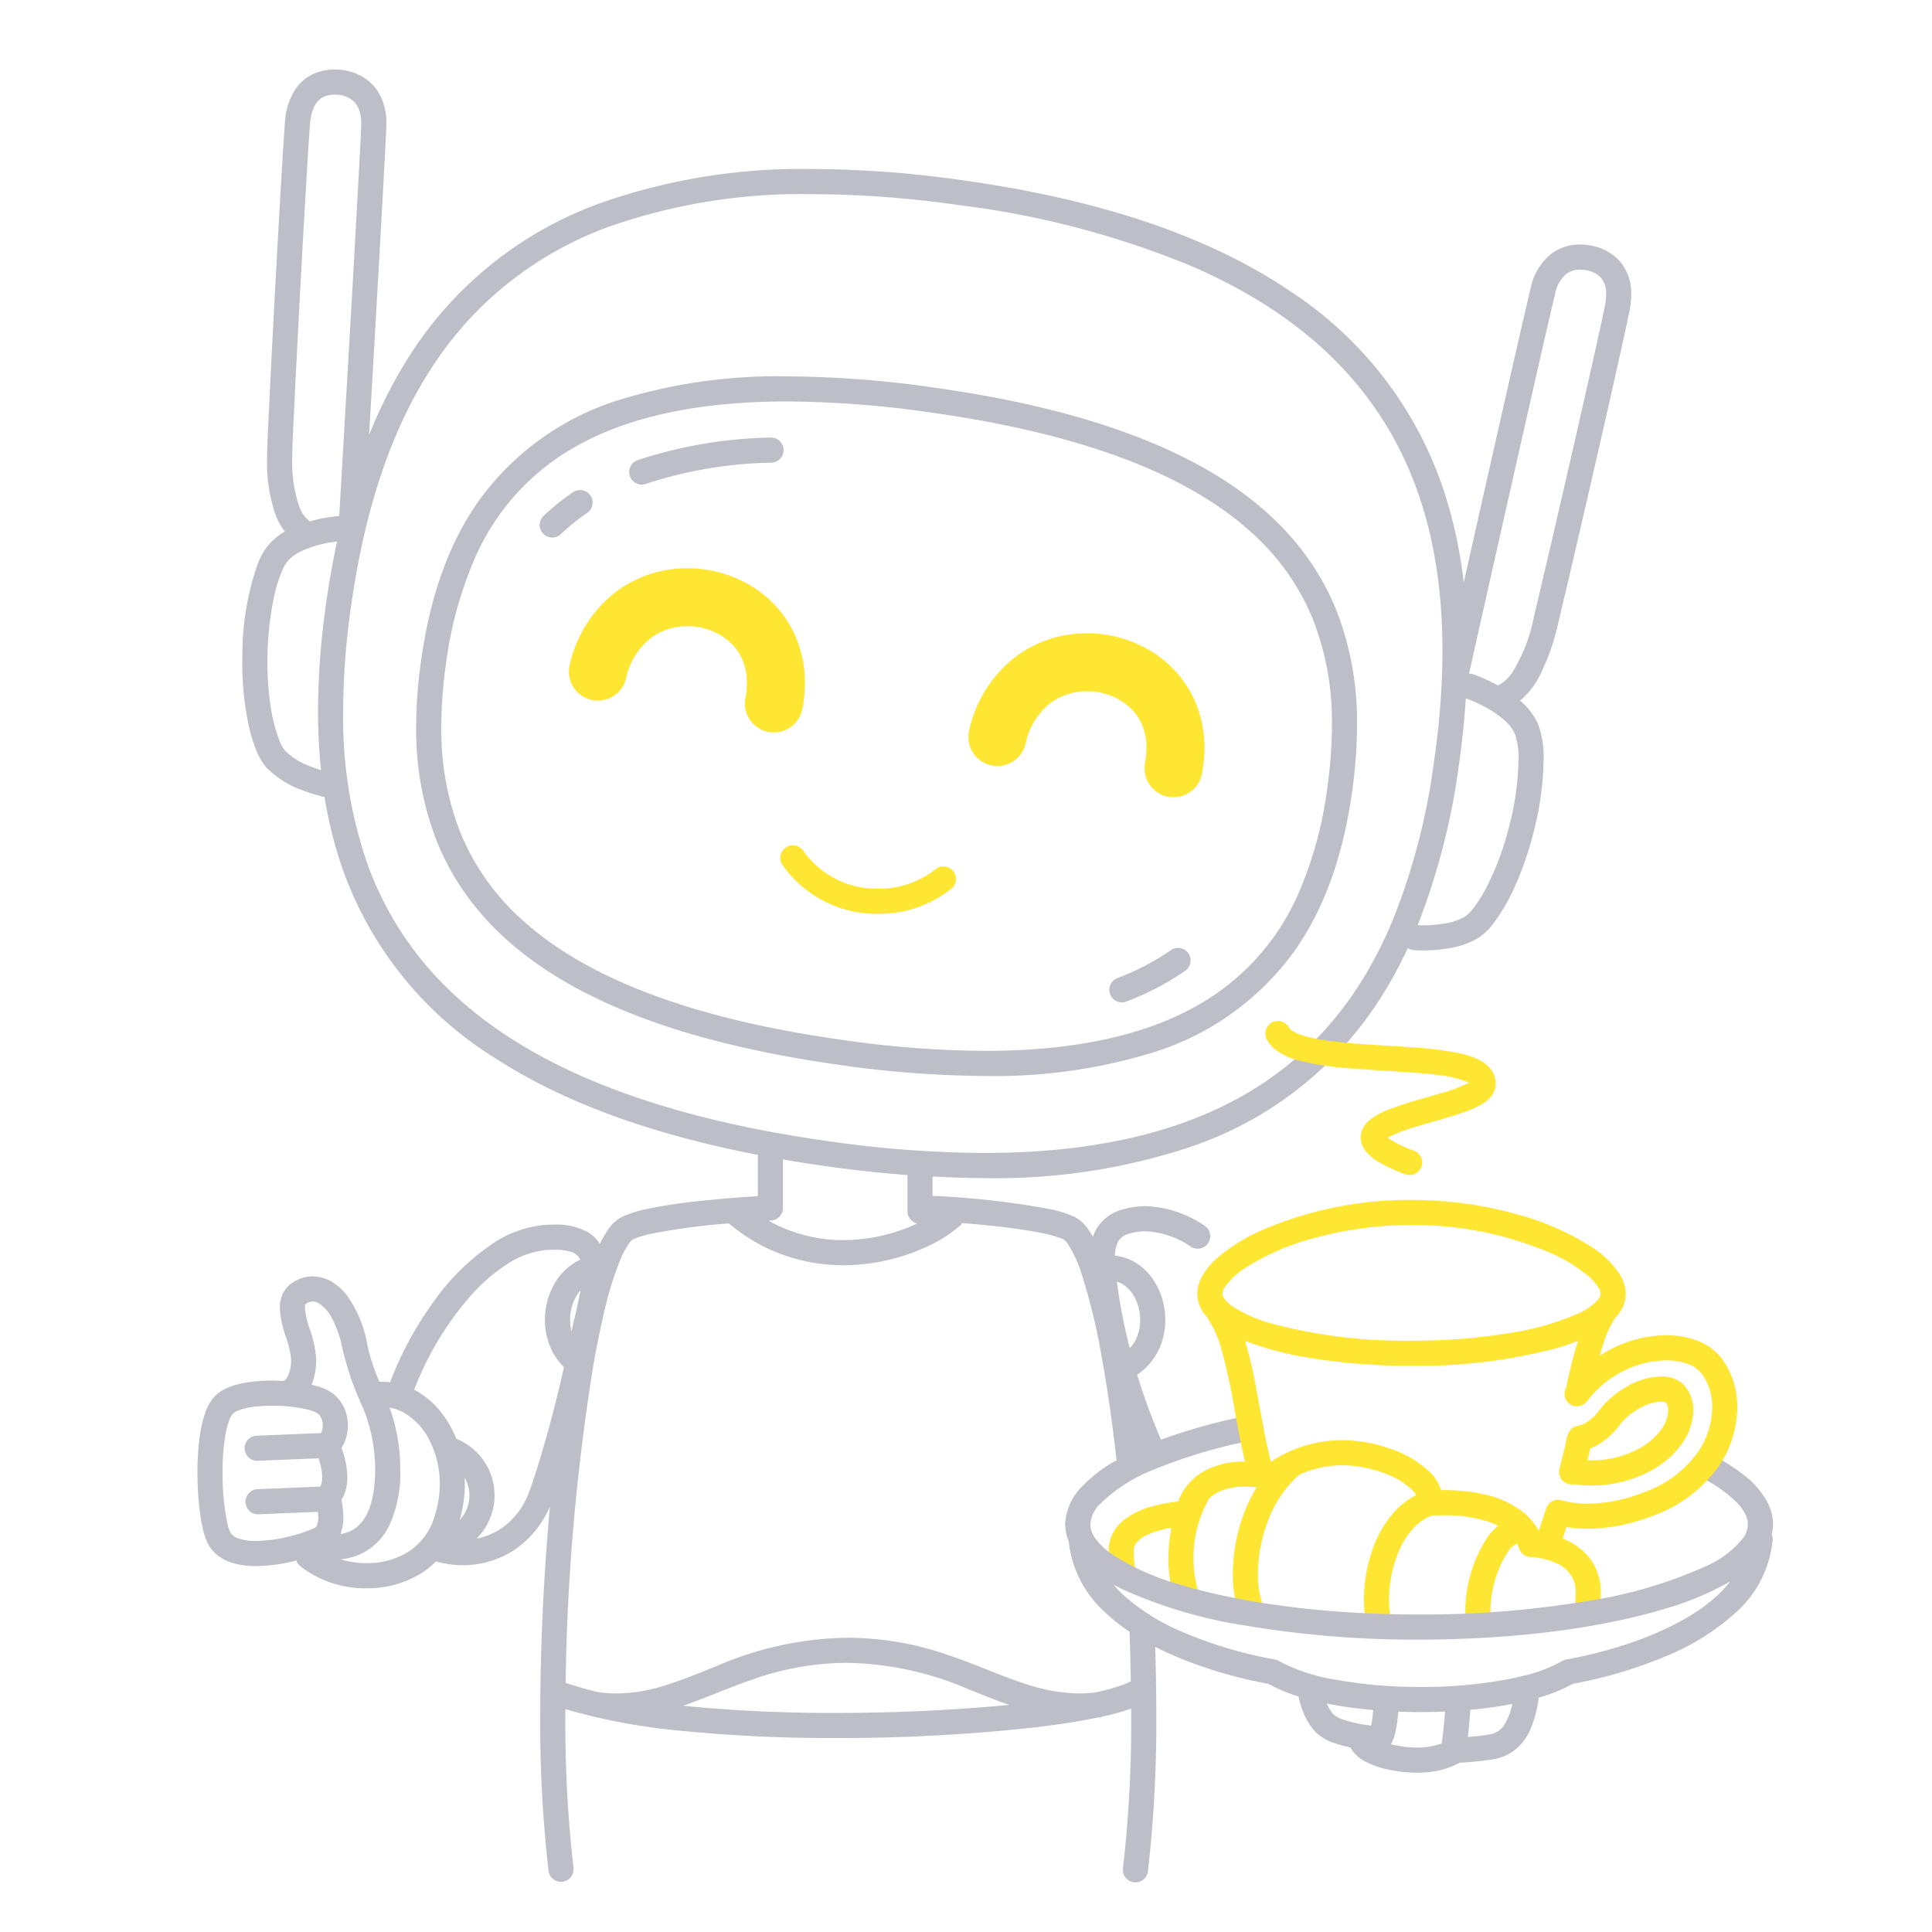 <svg xmlns="http://www.w3.org/2000/svg" width="200" height="200" fill="none"><path fill="#FFE632" d="M64.796 70.275a7.203 7.203 0 0 1 2.547-4.202 6.256 6.256 0 0 1 3.813-1.248 6.59 6.59 0 0 1 4.327 1.578 5.298 5.298 0 0 1 1.324 1.78c.35.787.524 1.64.511 2.501a8.478 8.478 0 0 1-.152 1.562 3 3 0 1 0 5.897 1.106c.168-.88.253-1.772.255-2.668a11.968 11.968 0 0 0-1.05-4.987 11.476 11.476 0 0 0-4.658-5.13 12.754 12.754 0 0 0-6.454-1.742 12.257 12.257 0 0 0-7.449 2.475 13.216 13.216 0 0 0-4.74 7.554 3 3 0 0 0 5.829 1.42ZM106.161 77.006a7.199 7.199 0 0 1 2.548-4.202 6.256 6.256 0 0 1 3.813-1.248 6.59 6.59 0 0 1 4.327 1.578 5.311 5.311 0 0 1 1.323 1.78c.349.787.523 1.64.511 2.5a8.438 8.438 0 0 1-.152 1.562 2.995 2.995 0 0 0 .472 2.247 3.007 3.007 0 0 0 1.923 1.255 3.003 3.003 0 0 0 3.502-2.396c.168-.879.253-1.772.255-2.667a11.956 11.956 0 0 0-1.051-4.988 11.47 11.47 0 0 0-4.656-5.128 12.752 12.752 0 0 0-6.454-1.743 12.259 12.259 0 0 0-7.449 2.475 13.221 13.221 0 0 0-4.742 7.555 3.011 3.011 0 0 0 .352 2.269 3.004 3.004 0 0 0 1.853 1.356 3 3 0 0 0 3.625-2.205ZM96.84 89.983A9.452 9.452 0 0 1 90.928 92a9.34 9.34 0 0 1-7.793-3.947 1.3 1.3 0 0 0-2.16 1.445 11.929 11.929 0 0 0 9.953 5.102c2.73.017 5.387-.894 7.532-2.583a1.299 1.299 0 0 0-.661-2.315 1.3 1.3 0 0 0-.959.281Z"/><path fill="#BEBEC9" d="M125.321 48.844c-6.73-3.96-16.011-6.945-28.616-8.718a109.85 109.85 0 0 0-15.226-1.166 55.654 55.654 0 0 0-16.748 2.25 28.254 28.254 0 0 0-15.2 10.675c-3.335 4.744-5.087 10.426-5.943 16.52a48.828 48.828 0 0 0-.504 6.787c-.058 4.02.65 8.014 2.084 11.77 2.207 5.588 6.382 10.578 13.111 14.54 6.732 3.969 16.004 6.958 28.574 8.727a109.328 109.328 0 0 0 15.142 1.157 55.739 55.739 0 0 0 16.742-2.247 28.426 28.426 0 0 0 15.249-10.666c3.355-4.741 5.127-10.425 5.984-16.523.329-2.272.5-4.564.51-6.86a31.683 31.683 0 0 0-2.071-11.74c-2.197-5.575-6.36-10.553-13.088-14.506Zm9.144 43.532a24.522 24.522 0 0 1-10.696 11.811c-5.163 2.88-12.207 4.599-21.774 4.599a106.752 106.752 0 0 1-14.78-1.132c-16.468-2.311-26.876-6.749-33.093-12.37a24.553 24.553 0 0 1-6.537-9.28 29.121 29.121 0 0 1-1.9-10.812c.01-2.15.169-4.298.477-6.426a40.478 40.478 0 0 1 2.913-10.79 24.403 24.403 0 0 1 10.638-11.813c5.146-2.882 12.182-4.603 21.766-4.603 4.975.035 9.942.416 14.864 1.14 16.516 2.317 26.926 6.747 33.132 12.353a24.401 24.401 0 0 1 6.516 9.252 29.118 29.118 0 0 1 1.889 10.785 46.798 46.798 0 0 1-.484 6.499 40.11 40.11 0 0 1-2.931 10.787Z"/><path fill="#BEBEC9" d="M165.045 25.5a5.955 5.955 0 0 0-1.473-.188 4.9 4.9 0 0 0-3.117 1.071 6.106 6.106 0 0 0-1.998 3.423c-.992 4.13-4.593 20.096-6.934 30.508a47.4 47.4 0 0 0-2.127-9.72 39.415 39.415 0 0 0-15.702-20.36c-8.048-5.485-19.11-9.475-33.973-11.564a112.017 112.017 0 0 0-15.56-1.17 62.762 62.762 0 0 0-21.857 3.47A39.192 39.192 0 0 0 42.12 37.26a49.15 49.15 0 0 0-3.91 7.773c.619-10.627 1.593-27.547 1.78-31.875.006-.129.009-.255.009-.378a6.544 6.544 0 0 0-.428-2.426 4.812 4.812 0 0 0-2.017-2.392 5.602 5.602 0 0 0-2.709-.76l-.194-.003a5.474 5.474 0 0 0-1.765.278 4.526 4.526 0 0 0-2.333 1.798 7.092 7.092 0 0 0-1.061 3.467c-.375 5.054-1.348 22.943-1.8 32.874-.026.592-.04 1.152-.04 1.682a16.682 16.682 0 0 0 .892 6.048c.231.603.549 1.169.942 1.68-.652.37-1.234.851-1.721 1.421a7.306 7.306 0 0 0-1.078 1.914 28.202 28.202 0 0 0-1.595 9.346c-.007.284-.01.566-.01.845-.016 2.238.215 4.471.69 6.658.184.837.437 1.658.755 2.453.248.65.601 1.253 1.046 1.787a9.88 9.88 0 0 0 3.84 2.395c.713.27 1.445.493 2.19.665a43.05 43.05 0 0 0 1.895 7.545 37.956 37.956 0 0 0 15.863 19.549c6.777 4.374 15.661 7.74 27.088 9.947v4.275c-2.982.187-5.76.437-8.074.75a43.463 43.463 0 0 0-3.48.597c-.845.167-1.67.425-2.46.771a3.985 3.985 0 0 0-1.486 1.343 9.98 9.98 0 0 0-.845 1.473 3.878 3.878 0 0 0-1.321-1.247 6.813 6.813 0 0 0-3.41-.744c-.3 0-.615.011-.941.034a11.47 11.47 0 0 0-5.332 1.866 24.045 24.045 0 0 0-6.48 6.459 35.42 35.42 0 0 0-4.234 7.964 7.165 7.165 0 0 0-.84-.055c-.089 0-.177.006-.265.01a19.487 19.487 0 0 1-1.236-3.731 12.38 12.38 0 0 0-2.096-5.171 5.632 5.632 0 0 0-1.617-1.464 3.896 3.896 0 0 0-1.962-.549c-.7.005-1.386.203-1.98.574a2.868 2.868 0 0 0-1.12 1.234c-.207.457-.31.955-.301 1.457.061 1.015.27 2.017.62 2.973.266.723.446 1.475.535 2.24l.002.17a3.54 3.54 0 0 1-.41 1.824.915.915 0 0 1-.261.292l-.11.039c-.03 0-.055.015-.085.017a22.613 22.613 0 0 0-1.079-.035 15.297 15.297 0 0 0-3.32.327c-.502.11-.992.272-1.46.485-.472.21-.897.515-1.247.895a4.915 4.915 0 0 0-.884 1.561 13.105 13.105 0 0 0-.645 2.909 27.953 27.953 0 0 0-.185 3.326 32.37 32.37 0 0 0 .255 4.118c.083.623.182 1.198.302 1.714.102.474.251.937.444 1.383.22.479.54.906.939 1.252a4.772 4.772 0 0 0 1.959.985 8.73 8.73 0 0 0 2.166.248 17.73 17.73 0 0 0 4.119-.558l.056-.016c.07.214.195.405.363.554a10.911 10.911 0 0 0 6.914 2.318 10.606 10.606 0 0 0 5.556-1.495 8.808 8.808 0 0 0 1.624-1.285c.897.256 1.826.388 2.759.391a9.714 9.714 0 0 0 5.455-1.653 10.301 10.301 0 0 0 3.578-4.421c-.636 6.983-1.002 14.43-1.003 21.429-.044 5.461.246 10.92.867 16.346a1.302 1.302 0 0 0 2.58-.326 131.839 131.839 0 0 1-.847-16.02l.003-.455a63.372 63.372 0 0 0 12.09 2.252c5.285.514 10.592.761 15.9.74 6.849.017 13.692-.347 20.499-1.091 2.515-.294 4.722-.638 6.57-1.021.094-.01.185-.014.28-.025.101-.019.2-.051.293-.095.087-.019.187-.037.272-.057.878-.193 1.745-.44 2.594-.738.024-.009.042-.019.065-.028.001.168.006.34.006.507.043 5.356-.239 10.71-.845 16.031a1.288 1.288 0 0 0 .262.96 1.3 1.3 0 0 0 2.317-.634c.62-5.429.91-10.892.866-16.357 0-3.017-.068-6.119-.197-9.229a1.288 1.288 0 0 0-.417-.906 1.297 1.297 0 0 0-1.839.076 1.303 1.303 0 0 0-.341.937c.08 1.941.127 3.868.157 5.781a5.365 5.365 0 0 1-.926.42c-.931.318-1.882.574-2.847.766-.504.049-1.002.086-1.482.086a17.597 17.597 0 0 1-5.196-.844c-2.545-.771-5.129-1.982-8.154-3.027a32.039 32.039 0 0 0-10.76-1.895 35.133 35.133 0 0 0-13.61 2.974c-1.842.727-3.541 1.435-5.208 1.95-1.627.536-3.327.82-5.04.843a14.146 14.146 0 0 1-1.805-.118 34.932 34.932 0 0 1-3.48-.979 224.872 224.872 0 0 1 2.822-32.579c.018-.07.03-.142.035-.215a99.041 99.041 0 0 1 1.108-5.489l.003-.015.017-.077c.419-1.878.99-3.72 1.709-5.505.22-.537.495-1.05.82-1.532.122-.2.287-.372.482-.504l.006-.003a9.676 9.676 0 0 1 1.905-.578 65.665 65.665 0 0 1 8-1.062 18.49 18.49 0 0 0 3.713 2.452c.413.206.832.388 1.25.549v.001l.01.004.012.005v-.001c2.18.878 4.51 1.325 6.86 1.316a20.797 20.797 0 0 0 7.19-1.309l.01-.004c.427-.163.851-.333 1.274-.531l.011-.005.008-.003v-.001a14.436 14.436 0 0 0 3.633-2.278c.067-.071.125-.149.174-.233 1.845.146 3.563.32 5.064.517 1.324.174 2.484.367 3.416.57a9.992 9.992 0 0 1 1.988.593c.186.123.343.283.461.472a12.285 12.285 0 0 1 1.413 3.054 62.232 62.232 0 0 1 2.077 8.524c.592 3.218 1.119 6.899 1.567 10.818a14.556 14.556 0 0 0-3.7 2.855 5.771 5.771 0 0 0-1.618 3.793 1.301 1.301 0 0 0 2.6 0 3.214 3.214 0 0 1 .969-2.074 16.426 16.426 0 0 1 5.778-3.671c.116-.05.24-.097.358-.146h.003l.003-.002a52.886 52.886 0 0 1 9.741-2.821 1.31 1.31 0 0 0 .833-.551 1.302 1.302 0 0 0-1.339-2 58.34 58.34 0 0 0-9.027 2.494 64.973 64.973 0 0 1-2.472-6.72 6.507 6.507 0 0 0 2.198-2.523 7.167 7.167 0 0 0 .712-3.152 7.424 7.424 0 0 0-1.44-4.44 5.85 5.85 0 0 0-1.771-1.573 5.299 5.299 0 0 0-1.999-.647 3.242 3.242 0 0 1 .339-1.47 1.81 1.81 0 0 1 1.165-.808l.005-.002c.53-.16 1.08-.24 1.634-.239a8.969 8.969 0 0 1 4.722 1.602 1.3 1.3 0 0 0 1.396-2.194 11.525 11.525 0 0 0-6.118-2.008 8.242 8.242 0 0 0-2.386.35 4.435 4.435 0 0 0-2.659 1.981 4.652 4.652 0 0 0-.376.844 8.185 8.185 0 0 0-.507-.805 3.93 3.93 0 0 0-1.445-1.289 12.333 12.333 0 0 0-2.552-.786 87.004 87.004 0 0 0-12.099-1.359v-2.005c1.83.096 3.623.162 5.34.162a63.88 63.88 0 0 0 21.264-3.198 37.441 37.441 0 0 0 19.709-15.347 44.228 44.228 0 0 0 2.888-5.27c.178.124.385.2.601.22a16.509 16.509 0 0 0 3.569-.181 8.547 8.547 0 0 0 3.138-1.094 6.487 6.487 0 0 0 1.577-1.529 19.328 19.328 0 0 0 2.187-3.775 33.254 33.254 0 0 0 1.858-5.3 31.968 31.968 0 0 0 1.124-7.798 9.728 9.728 0 0 0-.59-3.764 6.957 6.957 0 0 0-1.801-2.358l-.038-.03a8.343 8.343 0 0 0 2.034-2.604 23.51 23.51 0 0 0 1.932-5.53c2.305-9.67 6.301-27.134 7.333-32.095a8.964 8.964 0 0 0 .201-1.818 5.082 5.082 0 0 0-1.166-3.423 5.14 5.14 0 0 0-2.654-1.56ZM77.819 173.892a29.296 29.296 0 0 1 9.878-1.753 32.737 32.737 0 0 1 12.702 2.793c1.361.534 2.694 1.079 4.057 1.557-5.269.518-11.573.834-17.936.833-5.22.021-10.437-.221-15.633-.726l-.166-.019c2.349-.814 4.62-1.832 7.098-2.685Zm-18.806-37.25a4.848 4.848 0 0 1 .915-2.873c.047-.063.104-.111.154-.169-.08.461-.174.943-.289 1.454-.19.862-.411 1.795-.626 2.75-.1-.38-.151-.77-.154-1.162Zm-26.29 3.898v-.003a11.538 11.538 0 0 0-.652-2.939 8.595 8.595 0 0 1-.502-2.2.854.854 0 0 1 .054-.352c.026-.044.024-.056.12-.12.187-.122.404-.189.627-.193.233.006.46.074.657.198a3.861 3.861 0 0 1 1.317 1.5 11.548 11.548 0 0 1 1.15 3.386 32.22 32.22 0 0 0 2.017 5.778 16.716 16.716 0 0 1 1.321 6.271l.002.249c.002 2.814-.613 4.516-1.384 5.45-.35.435-.802.777-1.317.994a3.931 3.931 0 0 1-.89.244 4.77 4.77 0 0 0 .302-1.74 8.721 8.721 0 0 0-.139-1.471c-.02-.121-.043-.222-.065-.323.162-.259.293-.535.389-.825a4.915 4.915 0 0 0 .226-1.524 8.727 8.727 0 0 0-.47-2.645 11.335 11.335 0 0 0-.136-.389c.125-.193.233-.396.324-.608a4.55 4.55 0 0 0 .339-1.733 4.35 4.35 0 0 0-.374-1.785 3.943 3.943 0 0 0-1.278-1.574 4.523 4.523 0 0 0-1.23-.599 10.52 10.52 0 0 0-.886-.238c.01-.022.022-.042.032-.065a6.63 6.63 0 0 0 .449-2.503l-.003-.241Zm-6.218 18.981a5.289 5.289 0 0 1-1.892-.287 1.837 1.837 0 0 1-.525-.306 1.101 1.101 0 0 1-.284-.378 4.973 4.973 0 0 1-.274-.885 25.395 25.395 0 0 1-.49-5.244 22.785 22.785 0 0 1 .298-3.899 8.6 8.6 0 0 1 .37-1.432c.087-.267.22-.518.391-.74l-.973-.863.973.862c.118-.113.256-.203.407-.265a5.864 5.864 0 0 1 1.543-.418 14.219 14.219 0 0 1 2.132-.148 17.061 17.061 0 0 1 3.01.259c.377.066.748.158 1.112.275.184.054.36.133.524.233.193.138.345.326.441.543.098.226.148.47.145.717.001.252-.047.502-.14.736-.012.03-.025.044-.038.07l-6.655.27a1.308 1.308 0 0 0-.91.414 1.306 1.306 0 0 0-.226 1.433 1.294 1.294 0 0 0 1.242.751l6.287-.256c.02.058.04.11.06.172.195.576.304 1.177.323 1.785.005.243-.029.486-.098.719a1.27 1.27 0 0 1-.112.251l-6.484.273a1.297 1.297 0 0 0-1.244 1.354 1.3 1.3 0 0 0 1.353 1.244l6.14-.259c.021.186.033.374.034.561.01.279-.033.558-.129.82a.534.534 0 0 1-.283.31c-.817.359-1.665.642-2.534.846a15.16 15.16 0 0 1-3.494.482Zm15.646 1.189a8.016 8.016 0 0 1-4.194 1.109 9.275 9.275 0 0 1-2.683-.396 6.632 6.632 0 0 0 1.869-.468 6.246 6.246 0 0 0 3.177-3.084 12.914 12.914 0 0 0 1.114-5.756c0-.092 0-.186-.002-.281a18.612 18.612 0 0 0-1.104-6.119c.506.089.995.259 1.446.505a6.776 6.776 0 0 1 2.667 2.847 9.82 9.82 0 0 1 1.083 4.549 10.93 10.93 0 0 1-.578 3.487 6.531 6.531 0 0 1-2.795 3.607Zm5.43-3.362c.355-1.212.537-2.469.543-3.732 0-.223-.015-.442-.027-.661a3.688 3.688 0 0 1-.516 4.393Zm7.23-2.997a7.833 7.833 0 0 1-2.917 3.873 6.963 6.963 0 0 1-2.559 1.046 6.306 6.306 0 0 0 1.734-5.732 6.31 6.31 0 0 0-3.836-4.599 11.014 11.014 0 0 0-1.499-2.653 8.819 8.819 0 0 0-2.716-2.35c-.047-.025-.097-.043-.144-.067a32.365 32.365 0 0 1 5.645-9.498 18.64 18.64 0 0 1 3.968-3.502 8.9 8.9 0 0 1 4.118-1.471c.276-.019.532-.028.768-.028a5.66 5.66 0 0 1 1.648.202 1.541 1.541 0 0 1 .971.68c.028.051.053.104.075.158-.15.068-.3.138-.442.218a6.125 6.125 0 0 0-2.396 2.573 7.602 7.602 0 0 0-.816 3.44 7.17 7.17 0 0 0 .712 3.153c.32.643.744 1.228 1.255 1.732a129.582 129.582 0 0 1-1.663 6.669c-.753 2.72-1.477 5-1.906 6.156Zm62.687-19.968c.352.701.534 1.475.532 2.259a4.556 4.556 0 0 1-.447 2.008 3.945 3.945 0 0 1-.631.92 58.193 58.193 0 0 1-1.336-6.9c.18.055.354.129.519.22a3.523 3.523 0 0 1 1.363 1.493ZM30.29 45.734c.45-9.897 1.425-27.82 1.794-32.8.03-.579.15-1.15.357-1.692a2.19 2.19 0 0 1 .905-1.132c.399-.218.85-.326 1.305-.31l.115.001a2.77 2.77 0 0 1 1.826.67c.248.235.44.523.562.842.173.47.257.967.245 1.467 0 .086-.002.175-.006.266-.138 3.179-.713 13.368-1.252 22.744a14930.195 14930.195 0 0 1-1.025 17.623 18.14 18.14 0 0 0-2.393.387c-.206.048-.426.12-.64.179a3.294 3.294 0 0 1-1.12-1.585 14.24 14.24 0 0 1-.71-5.096c0-.488.012-1.01.037-1.564Zm1.846 33.603a7.204 7.204 0 0 1-2.622-1.616 3.929 3.929 0 0 1-.584-1.05 15.792 15.792 0 0 1-.88-3.35 29.689 29.689 0 0 1-.368-4.769c0-.258.003-.52.01-.784.034-2.1.28-4.191.734-6.242a15 15 0 0 1 .67-2.188c.163-.44.388-.854.669-1.23.418-.464.93-.834 1.502-1.085a11.64 11.64 0 0 1 3.024-.884c.218-.036.42-.064.602-.087a92.517 92.517 0 0 0-1.132 6.392 80.66 80.66 0 0 0-.839 11.2c-.002 2.03.102 4.057.31 6.075-.323-.099-.7-.225-1.096-.382Zm62.806 47.31c-.081.038-.153.079-.236.116l-.019.009c-.33.156-.697.304-1.102.458a18.202 18.202 0 0 1-6.28 1.145 15.582 15.582 0 0 1-5.902-1.132l-.023-.009c-.355-.137-.708-.29-1.047-.46l-.002-.001a15.175 15.175 0 0 1-.77-.412l.263-.016a1.3 1.3 0 0 0 1.226-1.37c-.001-.03-.018-.055-.022-.085.003-.036.021-.066.021-.103v-4.762c1.41.243 2.847.473 4.331.682 2.979.419 5.832.73 8.56.935v3.765a1.281 1.281 0 0 0 1.002 1.24Zm34.91-13.937c-6.781 4.212-15.848 6.644-27.973 6.645-5.4-.032-10.793-.441-16.137-1.222-19.47-2.736-32.013-8.426-39.654-16.057a33.97 33.97 0 0 1-8.14-12.89 46.33 46.33 0 0 1-2.426-15.542c.02-3.627.291-7.249.814-10.838 1.706-12.15 5.5-22.818 12.86-30.412a37.023 37.023 0 0 1 14.01-8.985 60.186 60.186 0 0 1 20.955-3.308c5.087.027 10.165.41 15.198 1.143a92.505 92.505 0 0 1 24.21 6.4c9.746 4.273 16.128 9.988 20.129 16.713 3.998 6.727 5.624 14.524 5.625 22.999a80.747 80.747 0 0 1-.837 11.211 68.386 68.386 0 0 1-4.232 16.504c-3.06 7.413-7.623 13.424-14.402 17.639Zm26.303-26.887a28.946 28.946 0 0 1-2.348 6.18 14.152 14.152 0 0 1-1.237 1.96 4.13 4.13 0 0 1-.91.924 6.083 6.083 0 0 1-2.177.727 13.946 13.946 0 0 1-2.728.163 71.243 71.243 0 0 0 4.305-16.848 89.77 89.77 0 0 0 .685-6.638c.785.289 1.544.64 2.272 1.053a9.93 9.93 0 0 1 1.711 1.208c.46.39.833.872 1.096 1.415.289.875.414 1.795.369 2.716a29.463 29.463 0 0 1-1.038 7.14Zm9.963-54.05c-1.016 4.888-5.019 22.385-7.316 32.022a17.03 17.03 0 0 1-2.26 5.831c-.272.402-.61.756-1.001 1.046a2.718 2.718 0 0 1-.492.276 18.313 18.313 0 0 0-.921-.474 16.241 16.241 0 0 0-1.717-.704 1.255 1.255 0 0 0-.337-.04l.226-1.01c1.458-6.5 7.38-32.879 8.685-38.306a3.525 3.525 0 0 1 1.105-2.01 2.29 2.29 0 0 1 1.482-.492c.28.001.559.038.83.108.51.107.976.368 1.334.747a2.48 2.48 0 0 1 .529 1.717 6.352 6.352 0 0 1-.147 1.289Z"/><path fill="#BEBEC9" d="m64.43 125.945.004-.002.002-.001-.006.003ZM79.174 129.102l-.001-.001h-.001l.002.001ZM121.21 98.358c-.255.177-.512.35-.774.517a25.332 25.332 0 0 1-3.863 2.016c-.296.125-.595.246-.897.361a1.296 1.296 0 0 0-.753 1.677 1.298 1.298 0 0 0 1.677.753c.334-.127.661-.259.982-.394a27.959 27.959 0 0 0 4.257-2.224c.293-.187.578-.378.854-.571a1.292 1.292 0 0 0 .539-.837 1.313 1.313 0 0 0-.212-.973 1.303 1.303 0 0 0-1.345-.528 1.3 1.3 0 0 0-.465.203ZM79.763 45.298a46.655 46.655 0 0 0-13.76 2.338 1.3 1.3 0 0 0 .859 2.455 44.09 44.09 0 0 1 12.993-2.195 1.299 1.299 0 0 0 .41-2.518 1.3 1.3 0 0 0-.502-.08ZM59.316 50.955a24.407 24.407 0 0 0-3.04 2.442 1.3 1.3 0 1 0 1.786 1.89 21.82 21.82 0 0 1 2.717-2.183 1.3 1.3 0 0 0-1.463-2.15ZM116.175 125.213l.002-.001.002-.001-.004.002ZM183.018 155.621a8.594 8.594 0 0 0-2.32-2.786 19.58 19.58 0 0 0-3.724-2.351 1.3 1.3 0 0 0-1.815 1.573 1.301 1.301 0 0 0 .652.752 14.649 14.649 0 0 1 3.958 2.7c.367.366.674.787.91 1.247.167.326.257.685.263 1.051a1.3 1.3 0 0 0 2.601 0 4.997 4.997 0 0 0-.525-2.186Z"/><path fill="#FFE632" d="M178.185 140.564a5.769 5.769 0 0 0-2.499-1.785 8.9 8.9 0 0 0-3.197-.555c-1.886.02-3.743.462-5.436 1.294-.499.245-.982.52-1.447.824.12-.42.24-.843.372-1.239.263-.878.636-1.719 1.112-2.502.024-.034.027-.074.047-.109a4.91 4.91 0 0 0 .501-.577 3.46 3.46 0 0 0 .657-1.981 3.917 3.917 0 0 0-.61-2.008 9.772 9.772 0 0 0-2.991-2.883 27.612 27.612 0 0 0-7.838-3.393 40.6 40.6 0 0 0-10.736-1.433 38.544 38.544 0 0 0-15.29 3.045 18.619 18.619 0 0 0-4.814 2.955 7.665 7.665 0 0 0-1.462 1.709 3.906 3.906 0 0 0-.609 2.008c.009.712.238 1.404.656 1.981.125.167.26.326.405.477.023.072.053.141.089.208a10.833 10.833 0 0 1 1.313 2.963 60.222 60.222 0 0 1 1.42 6.508c.319 1.745.643 3.528 1.054 5.229a8.856 8.856 0 0 0-3.776.757 6.003 6.003 0 0 0-3.152 3.382c-.919.091-1.829.26-2.718.506a8.253 8.253 0 0 0-2.808 1.336 4.54 4.54 0 0 0-1.127 1.26 3.872 3.872 0 0 0-.531 1.761 5.803 5.803 0 0 0-.008.325c0 .314.016.681.045 1.042.022.342.067.681.133 1.017a1.304 1.304 0 0 0 1.55.989 1.304 1.304 0 0 0 .989-1.55 5.874 5.874 0 0 1-.08-.661 11.297 11.297 0 0 1-.037-.837l.003-.174.001-.004c.009-.208.069-.409.175-.588a2.635 2.635 0 0 1 1.095-.913 9.385 9.385 0 0 1 2.639-.793 15.363 15.363 0 0 0-.325 3.114c-.009 1.45.203 2.893.629 4.278a1.314 1.314 0 0 0 .645.758 1.303 1.303 0 0 0 1.435-.166 1.31 1.31 0 0 0 .454-.886 1.325 1.325 0 0 0-.059-.504 11.654 11.654 0 0 1-.504-3.48 12.075 12.075 0 0 1 1.509-5.927c.019-.047.035-.096.047-.145.361-.376.797-.67 1.281-.864a6.514 6.514 0 0 1 2.516-.434c.399.002.796.024 1.192.067-.477.78-.888 1.599-1.228 2.448a18.074 18.074 0 0 0-1.246 6.491 11.841 11.841 0 0 0 .703 4.239 1.3 1.3 0 0 0 2.423-.942 9.319 9.319 0 0 1-.526-3.297 15.499 15.499 0 0 1 1.066-5.541 11.787 11.787 0 0 1 3.199-4.691c.007-.006.009-.014.016-.02a11.644 11.644 0 0 1 2.877-.852 9.382 9.382 0 0 1 1.516-.119 12.78 12.78 0 0 1 4.339.803 8.13 8.13 0 0 1 3.016 1.812c.137.145.254.307.349.481a7.843 7.843 0 0 0-2.253 1.718 11.743 11.743 0 0 0-2.4 4.309 15.702 15.702 0 0 0-.754 4.756c-.008.937.098 1.871.315 2.782a1.298 1.298 0 0 0 1.577.945 1.299 1.299 0 0 0 .945-1.576 9.002 9.002 0 0 1-.237-2.151 12.855 12.855 0 0 1 1.116-5.211c.342-.765.8-1.473 1.358-2.1a5.09 5.09 0 0 1 1.79-1.296c.027-.011.045-.034.071-.047.14-.013.63-.051 1.335-.051 1.559-.022 3.112.2 4.602.658.355.12.701.266 1.034.437-.47.354-.872.79-1.187 1.287a14.162 14.162 0 0 0-2.225 7.537c0 .281.01.568.028.859a1.3 1.3 0 0 0 2.595-.166 10.933 10.933 0 0 1-.023-.693 11.582 11.582 0 0 1 1.812-6.13 2.04 2.04 0 0 1 .834-.795c.04-.016.082-.03.125-.041.076.154.142.314.197.477a1.297 1.297 0 0 0 1.212.894v.001c.89.048 1.765.253 2.583.607.569.242 1.069.62 1.457 1.101a3.14 3.14 0 0 1 .608 1.992v.019h-.001a20.306 20.306 0 0 1-.075 1.617c-.009.099-.014.149-.013.15a1.297 1.297 0 0 0 1.171 1.416 1.298 1.298 0 0 0 1.417-1.172c.001-.021.097-1.009.101-2.003l-.001-.01.001-.017a5.739 5.739 0 0 0-1.209-3.656 6.546 6.546 0 0 0-2.74-1.954l.4-1.2c.738.127 1.485.192 2.233.192a18.928 18.928 0 0 0 6.634-1.329 14.185 14.185 0 0 0 6.699-4.89 10.872 10.872 0 0 0 2.11-6.333 8.334 8.334 0 0 0-1.656-5.147Zm-51.402-7.298a7.331 7.331 0 0 1 2.206-2.061 25.082 25.082 0 0 1 7.086-3.049 38.043 38.043 0 0 1 10.045-1.34 35.996 35.996 0 0 1 14.232 2.822 16.09 16.09 0 0 1 4.134 2.514c.375.322.702.697.97 1.114.137.197.219.428.239.668a.88.88 0 0 1-.192.498 5.527 5.527 0 0 1-2.098 1.523 27.569 27.569 0 0 1-7.112 2.036 61.903 61.903 0 0 1-10.173.797 53.317 53.317 0 0 1-14.394-1.75 14.666 14.666 0 0 1-4.098-1.776 3.554 3.554 0 0 1-.891-.83.866.866 0 0 1-.192-.499c.019-.239.101-.47.238-.667Zm48.838 17.258a11.59 11.59 0 0 1-5.5 3.975 16.325 16.325 0 0 1-5.723 1.164c-.93.005-1.857-.117-2.754-.361a1.297 1.297 0 0 0-1.577.842l-.779 2.336a6.359 6.359 0 0 0-1.54-1.888 10.037 10.037 0 0 0-4.344-1.948 19.185 19.185 0 0 0-4.232-.386 4.27 4.27 0 0 0-1.021-1.735 10.584 10.584 0 0 0-4.011-2.475 15.323 15.323 0 0 0-5.245-.966c-.649-.001-1.298.05-1.939.154-1.93.286-3.771.999-5.391 2.088-.641-2.474-1.091-5.351-1.617-8.076a44.378 44.378 0 0 0-1.051-4.436 33.449 33.449 0 0 0 6.614 1.742 64.44 64.44 0 0 0 10.609.834 55.798 55.798 0 0 0 15.128-1.856 24.674 24.674 0 0 0 2.107-.732 43.28 43.28 0 0 0-.84 3.091 49.207 49.207 0 0 0-.379 1.756 1.285 1.285 0 0 0 1.292 1.923 1.3 1.3 0 0 0 .857-.507 10.698 10.698 0 0 1 3.901-3.205 10.052 10.052 0 0 1 4.303-1.034 6.331 6.331 0 0 1 2.26.38c.541.19 1.022.523 1.389.964a5.752 5.752 0 0 1 1.103 3.543 8.273 8.273 0 0 1-1.62 4.813Z"/><path fill="#FFE632" d="M173.301 142.715a3.755 3.755 0 0 0-1.34-.228 7.438 7.438 0 0 0-3.419.979 9.3 9.3 0 0 0-2.991 2.53l.012-.016a4.691 4.691 0 0 1-1.645 1.434 1.97 1.97 0 0 1-.4.144l-.059.01.001.009a1.283 1.283 0 0 0-1.142.92 1.258 1.258 0 0 0-.119.295c-.222 1.208-.454 1.967-.755 3.2l-.001.002v.003l-.017.067a1.304 1.304 0 0 0 .841 1.535c.203.069.42.088.632.053.598.089 1.203.133 1.808.131a13.151 13.151 0 0 0 5.792-1.332 9.517 9.517 0 0 0 3.532-2.888 6.133 6.133 0 0 0 1.261-3.546 3.91 3.91 0 0 0-.801-2.439 2.726 2.726 0 0 0-1.19-.863Zm-1.374 5.321a6.939 6.939 0 0 1-2.576 2.082 10.555 10.555 0 0 1-4.644 1.065c-.138 0-.249-.008-.374-.013.098-.386.194-.796.288-1.24.13-.048.262-.096.409-.166a7.277 7.277 0 0 0 2.589-2.191l.012-.017a6.717 6.717 0 0 1 2.148-1.803 4.963 4.963 0 0 1 2.182-.666c.14-.005.281.015.415.058l.068.036c.175.243.263.538.248.836a3.575 3.575 0 0 1-.765 2.019ZM114.769 160.303l.001-.001v-.004l-.001.005Z"/><path fill="#BEBEC9" d="M183.54 157.809c0-.345-.137-.676-.38-.92a1.304 1.304 0 0 0-1.839 0 1.301 1.301 0 0 0-.381.92 2.475 2.475 0 0 1-.492 1.409 10.145 10.145 0 0 1-3.899 2.935 46.739 46.739 0 0 1-12.275 3.592c-5.74.95-11.549 1.415-17.367 1.388-9.648.003-18.386-1.183-24.61-3.056a25.424 25.424 0 0 1-7.194-3.192 6.95 6.95 0 0 1-1.737-1.667 2.484 2.484 0 0 1-.493-1.409c0-.345-.137-.676-.38-.92a1.304 1.304 0 0 0-1.839 0 1.301 1.301 0 0 0-.381.92c.006.603.128 1.199.359 1.756a11.543 11.543 0 0 0 3.817 7.39c3.096 2.918 7.339 4.711 10.822 5.839a46.754 46.754 0 0 0 6.023 1.514c.991.546 2.038.984 3.123 1.305.103.472.237.937.401 1.391a6.693 6.693 0 0 0 1.312 2.238l.005.006a5.037 5.037 0 0 0 1.956 1.183c.563.197 1.139.354 1.724.472.016.032.025.072.043.103a3.592 3.592 0 0 0 1.399 1.305 9.262 9.262 0 0 0 2.687.918c.918.181 1.851.275 2.786.28a9.63 9.63 0 0 0 1.061-.055 8.518 8.518 0 0 0 3.333-.986 29.572 29.572 0 0 0 3.66-.388l.003-.001a4.862 4.862 0 0 0 1.561-.595 5.288 5.288 0 0 0 2.022-2.344c.477-1.08.785-2.226.915-3.399a16.326 16.326 0 0 0 3.536-1.433 46.438 46.438 0 0 0 9.689-2.881 24.57 24.57 0 0 0 7.156-4.473 11.503 11.503 0 0 0 3.838-7.549 1.288 1.288 0 0 0-.095-.566c.083-.337.127-.683.131-1.03Zm-45.508 19.66a3.855 3.855 0 0 1-.673-1.119c.102.021.199.043.302.063 1.485.278 2.983.482 4.488.61-.016.213-.034.431-.059.65a9.496 9.496 0 0 1-.151.963c-.299-.041-.607-.08-.879-.129l-.007-.001a12.112 12.112 0 0 1-2.063-.515 2.69 2.69 0 0 1-.958-.522Zm9.464 3.401c-.254.027-.51.04-.766.039a12.1 12.1 0 0 1-2.772-.346c.029-.032.057-.064.083-.099.2-.387.344-.799.429-1.226.14-.678.231-1.364.274-2.054.754.03 1.517.049 2.297.049l.017-.003c.006 0 .01.004.016.004v-.001c.854 0 1.692-.018 2.514-.054-.029.401-.062.826-.101 1.256a36.231 36.231 0 0 1-.166 1.504c-.026.198-.054.38-.082.543a7.553 7.553 0 0 1-1.743.388Zm8.184-2.257a2.133 2.133 0 0 1-1.406.917 21.73 21.73 0 0 1-2.317.278c.11-.936.193-1.97.251-2.809a44.99 44.99 0 0 0 4.246-.586c.03-.006.058-.013.088-.018a5.986 5.986 0 0 1-.862 2.218Zm12.367-8.294a45.914 45.914 0 0 1-5.428 1.384c-.145.027-.257.046-.331.059l-.104.017c-.17.026-.333.086-.479.176a14.848 14.848 0 0 1-3.928 1.503c-.035.009-.07.013-.104.025-.539.136-1.108.263-1.708.376a48.099 48.099 0 0 1-8.891.774c-.006 0-.01.004-.016.004l-.017-.003v-.001a48.106 48.106 0 0 1-8.891-.774 18.175 18.175 0 0 1-5.74-1.904 1.29 1.29 0 0 0-.479-.176l-.044-.007a43.536 43.536 0 0 1-9.692-2.926 21.152 21.152 0 0 1-6.119-3.934 12.398 12.398 0 0 1-.79-.861c.267.146.543.29.826.432a49.152 49.152 0 0 0 12.987 3.824 105.92 105.92 0 0 0 17.808 1.426c9.866-.002 18.795-1.195 25.359-3.167a30.996 30.996 0 0 0 6.84-2.85c-.375.48-.785.932-1.227 1.351-2.592 2.468-6.543 4.201-9.832 5.252Z"/><path fill="#FFE632" d="M146.382 119.121a12.239 12.239 0 0 1-2.612-1.254 1.632 1.632 0 0 1-.355-.313l-.005-.008-.185.117.206-.066-.021-.051-.185.117.206-.066-.485.154h.508l-.023-.154-.485.154h.04l.408.244a.507.507 0 0 0 .06-.244h-.468l.408.244-.004-.002.005.004-.001-.002-.004-.002.005.004c.17-.159.365-.289.577-.387a16.387 16.387 0 0 1 2.564-.963c1.57-.484 3.381-.948 4.884-1.471a10.825 10.825 0 0 0 2.019-.893c.306-.18.584-.404.825-.665a2.108 2.108 0 0 0 .559-1.452c0-.51-.16-1.007-.456-1.422a3.196 3.196 0 0 0-.942-.856 7.507 7.507 0 0 0-2.24-.835 35.822 35.822 0 0 0-5.14-.646c-2.842-.203-5.955-.32-8.427-.653a15.14 15.14 0 0 1-3.048-.662 3.697 3.697 0 0 1-.84-.411.834.834 0 0 1-.275-.273 1.304 1.304 0 0 0-1.263-.714 1.298 1.298 0 0 0-1.053 1.896c.224.427.54.799.924 1.09a6.962 6.962 0 0 0 2.415 1.11c1.836.445 3.708.722 5.593.829 3.075.243 6.408.347 8.88.679a11.26 11.26 0 0 1 2.815.651c.173.065.333.163.47.287l.011.013.128-.083h-.152l.024.083.128-.083h-.152l.525.055-.429-.328a.568.568 0 0 0-.096.272l.525.056-.429-.328.034.026-.032-.029-.002.003.034.026-.032-.029a2.225 2.225 0 0 1-.562.35c-.849.377-1.725.69-2.621.937-1.606.482-3.458.96-4.987 1.528a9.42 9.42 0 0 0-2.05.999 3.386 3.386 0 0 0-.818.775 2.162 2.162 0 0 0-.429 1.272c.007.477.164.939.45 1.32.429.542.967.988 1.579 1.31.827.458 1.69.85 2.579 1.172a1.3 1.3 0 0 0 .92-2.432Z"/></svg>